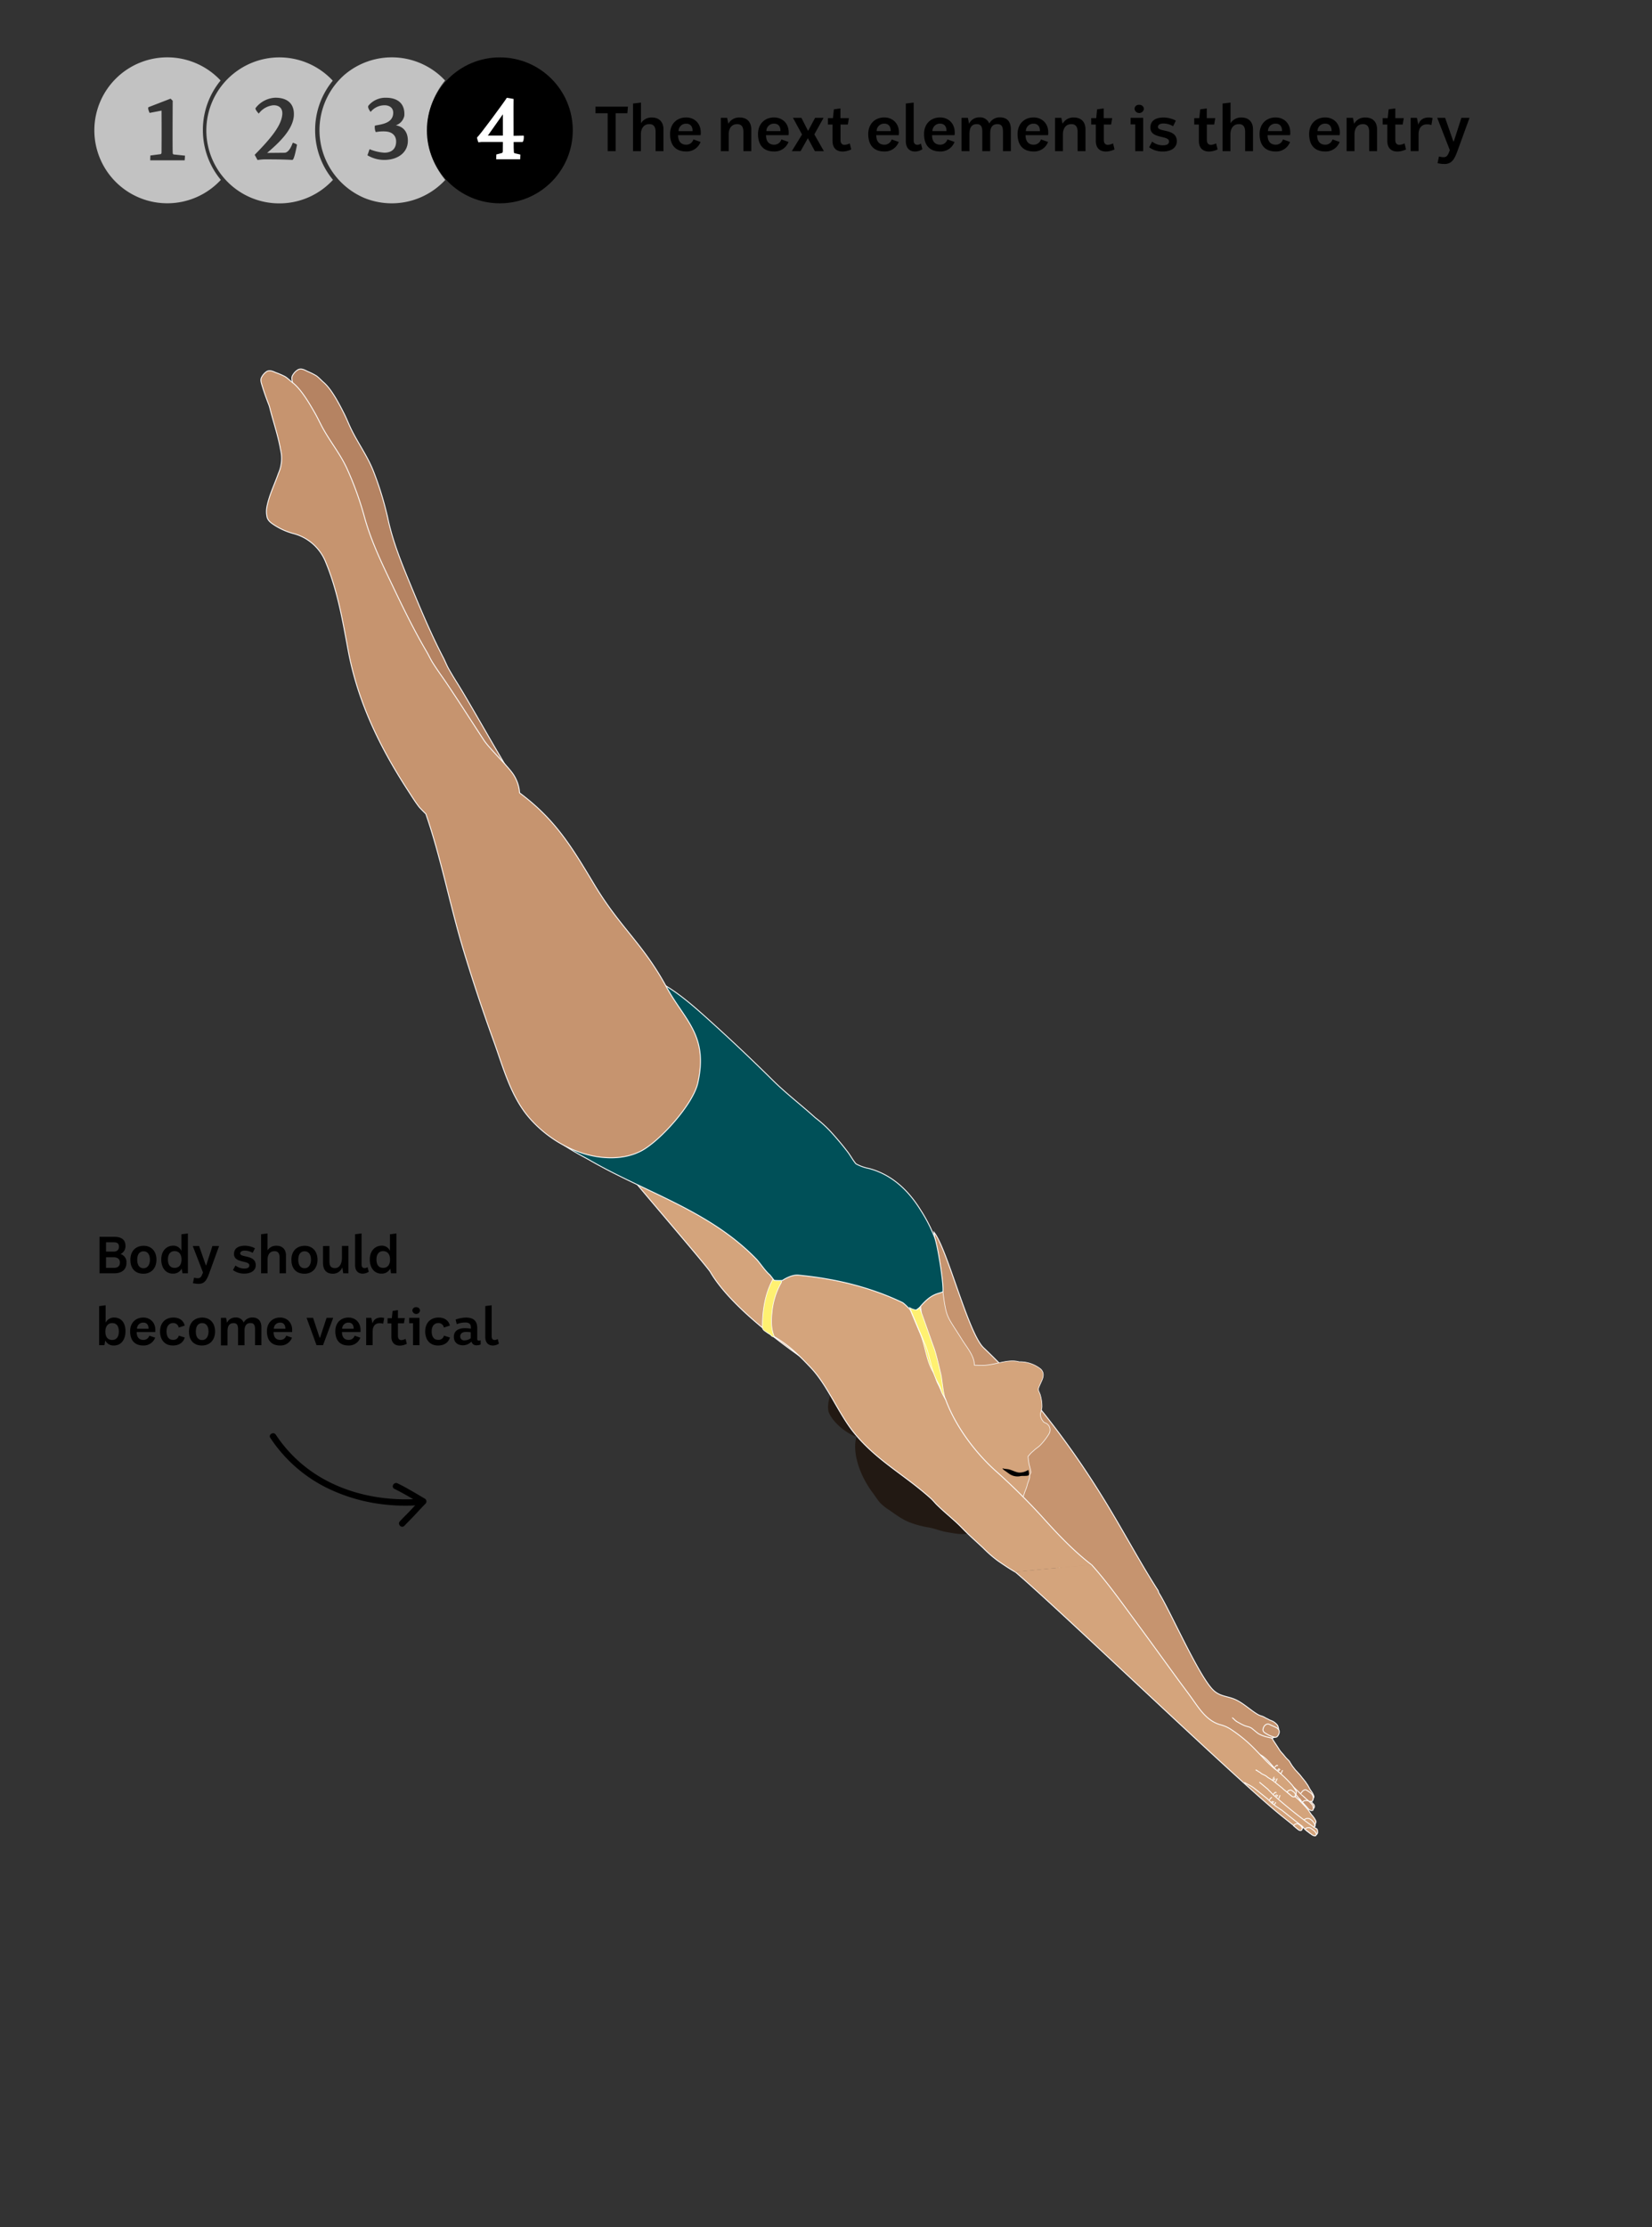 <svg id="Layer_1" data-name="Layer 1" xmlns="http://www.w3.org/2000/svg" viewBox="0 0 780 1051.14"><rect x="0" y="0" width="780" height="1051.14" fill="#333333" stroke="none"/><defs><style>.cls-1{fill:#c6946f;}.cls-1,.cls-2,.cls-4,.cls-5,.cls-6,.cls-7{stroke:#fff;stroke-miterlimit:10;}.cls-1,.cls-2,.cls-4,.cls-7{stroke-width:0.42px;}.cls-2{fill:#b58362;}.cls-3{fill:#221913;}.cls-4,.cls-5{fill:#d4a47c;}.cls-5{stroke-width:0.28px;}.cls-6{fill:#fff171;stroke-width:0.3px;}.cls-7{fill:#005058;}.cls-8,.cls-9{fill:#fff;}.cls-8{opacity:0.7;}</style></defs><path class="cls-1" d="M478.92,650.9q-7-7.65-14.51-14.77c-7.31-6.89-17.12-46.72-23.39-54.48l3.7,33.12c-.36,1.16.13,2.62.06,3.83a17.57,17.57,0,0,1-.5,3.89,15.81,15.81,0,0,0-.81,3.79c0,1.44.31,2.87.41,4.31.38,5.77,2.41,11.39,4.54,16.78a71.65,71.65,0,0,0,3,7.57c1.69,3.17,3.82,6,5.78,9,1.74,2.66,3.8,5.13,5.75,7.64a39.21,39.21,0,0,0,9.1,8l.49.36c-1.78-.75-4.1-1.89-7.37-3.67a12.23,12.23,0,0,1-5.85-6.39,15,15,0,0,0,0,2.22c.1,1.92,1.09,3.55,1.83,5.49.58,1.5.32,3.22,1.67,4.38,21.89,18.77,21.07,43.84,46.64,68.25l13.42,11.34c9,8.56,24.32,25.85,31.72,32.71,4.6,4.91,8.24,12.68,14.85,18.6,6.28,5.61,15.6,9.46,16.83,10.76,6.39,6.77,12.49,14.08,19.19,20.52l1.78,1.73,2.22,2.15c.36.36.72.72,1.09,1.07a2.17,2.17,0,0,1,.38.48,4.2,4.2,0,0,0,.77.75l.54.41a1.32,1.32,0,0,0,.45.21c.14,0,.39.1.52.11s.45-.23.62-.42c.43-.47.25-.84,0-1.28a7.12,7.12,0,0,1,.79,1,12.6,12.6,0,0,0,2.08,2.18,5.38,5.38,0,0,0,2.19,1.4,1.32,1.32,0,0,0,1.25-.3,1.25,1.25,0,0,0,.45-1.06,1.4,1.4,0,0,0-.55-1.13c-.37-.34-.62-.78-1-1.13l0,0c-1.44-.16.35,0,.5-.12s.31-.68.38-1a1.24,1.24,0,0,1,.26-.57,1.1,1.1,0,0,0,.14-.92,10,10,0,0,0-1.52-2.73c-.59-.89-1-1.92-1.62-2.79-.23-.31-.46-.63-.67-1s-.34-.4-.5-.62c-.42-.6-.9-1.12-1.35-1.69a19.79,19.79,0,0,0-1.42-1.73c-.49-.49-.9-1-1.4-1.5s-.79-1-1.2-1.48a13.55,13.55,0,0,1-1.14-1.66c-.21-.34-.42-.64-.6-1a4.7,4.7,0,0,0-.89-1,17.07,17.07,0,0,1-1.7-1.91c-.71-.93-1.57-1.67-2.2-2.67-.95-1.51-1.95-3-2.92-4.48-.1-.16-.2-.36-.3-.54a2.49,2.49,0,0,1-.3-.52c.11-.17.27-.1.44-.14s.3-.14.46-.18a2.63,2.63,0,0,0,.72-.28,3.86,3.86,0,0,0,1.21-1.07,3.53,3.53,0,0,0,.31-.78,1.34,1.34,0,0,0,.11-.62c0-.14-.1-.28-.11-.43a6.57,6.57,0,0,0-.49-2.45,6.35,6.35,0,0,0-1.27-1.32,5.09,5.09,0,0,0-1.49-.89c-.47-.23-1-.36-1.43-.63s-1.07-.51-1.58-.8a7.72,7.72,0,0,0-1.84-.86,7.83,7.83,0,0,1-1.84-.78c-3.12-1.82-6.27-4.83-9.69-6.59-4.16-2.15-7.69-1.57-11.07-4.68-6.9-6.34-20.85-38.28-25.88-46.07l-.36-1.09c-8.65-13.39-17.83-30.76-27-45.35a401.44,401.44,0,0,0-34.65-47.7Q482,654.31,478.92,650.9Z"/><path class="cls-1" d="M600.63,820.47a2.62,2.62,0,0,0-.88-.25c-.59-.12-1.16-.29-1.75-.42a11.34,11.34,0,0,1-1.29-.4,14.54,14.54,0,0,1-1.43-.55c-.34-.16-.68-.33-1-.51a6.36,6.36,0,0,1-.85-.62c-.61-.47-1.2-1-1.79-1.46a5,5,0,0,0-1.53-1c-.77-.27-1.56-.44-2.33-.72-.5-.19-1-.43-1.44-.65a10.62,10.62,0,0,1-.94-.51c-.37-.22-.76-.4-1.12-.63a5.39,5.39,0,0,1-.58-.32c-.11-.09-.2-.2-.32-.29a3,3,0,0,1-.38-.33,5.43,5.43,0,0,0-.75-.69c-.11-.06-.35-.39-.48-.28"/><path class="cls-1" d="M599.55,814l.37.17,2.16,1a3.33,3.33,0,0,1,1.86,1.6,2.69,2.69,0,0,1-.38,2.14,1.94,1.94,0,0,1-.93,1,2,2,0,0,1-1.25-.06,14.28,14.28,0,0,1-4.18-2,1.76,1.76,0,0,1-.84-1.06,1.55,1.55,0,0,1,0-.71,3.56,3.56,0,0,1,.8-1.64,2,2,0,0,1,1.64-.69A2.23,2.23,0,0,1,599.55,814Z"/><path class="cls-1" d="M601.89,834.11c.23-.23.45-.49.69-.71a.61.61,0,0,1,.36-.15,2,2,0,0,1,.46.14"/><path class="cls-1" d="M604,834.68l-.44.45c-.11.12-.25.18-.37.3"/><path class="cls-1" d="M604.45,835l-.43.45c-.07.07-.14.15-.22.22a2.56,2.56,0,0,1-.26.2"/><path class="cls-1" d="M605.65,835.58a1.44,1.44,0,0,0-.27.33,4.15,4.15,0,0,0-.2.53c-.07.15-.17.23-.25.37a2.43,2.43,0,0,1-.3.34"/><path class="cls-1" d="M603.49,837.87c-.15.15-.21.36-.35.51l-.18.18c-.07.08-.22.13-.27.21"/><path class="cls-1" d="M601.87,838.11c.13-.13.28-.21.4-.34l.37-.37"/><path class="cls-1" d="M601.6,837.71l.48-.49"/><path class="cls-1" d="M600.74,836.57l.6-.62a2,2,0,0,1,.64-.43"/><path class="cls-1" d="M618.06,850.24c-3.57-3-11.91-11.2-15.19-14.52-3.06-3.09-5.1-6.64-9.25-8.14"/><path class="cls-1" d="M611.4,846.74c-5.22-4.9-10.4-9.75-15.54-14.74"/><path class="cls-1" d="M619.74,849.81c1.32-2.38-1.35-3.88-2.13-4.42-1.33-.92-1.38-.83-2.6,0-.2.15-.71,1.09-.89,1.27"/><path class="cls-1" d="M614.92,850.63c.18-.14.73-.67.93-.69s.47-.08.7-.1a2.37,2.37,0,0,1,1,.13c.69.21,1.22,1,1.73,1.51a2.88,2.88,0,0,1,.73,2.72c-.1.31-.7.74-2-.17Z"/><path class="cls-1" d="M608.72,847.42a6.13,6.13,0,0,1,.56-.36,4.15,4.15,0,0,1,1.27-.31,1.57,1.57,0,0,1,1.07.1,2.38,2.38,0,0,1,.65.69c.73,1,1.82,1.91,1.68,3.23a1.07,1.07,0,0,1-.17.52c-.45.63-1.49,0-1.93-.29Z"/><path class="cls-2" d="M149.15,251.41a22.48,22.48,0,0,1,14.66,14.21c5,14,6.54,27.94,8.48,42.41l1.35,10.1c.33,2.4,0,5.53,1,7.81,2.7,6.23,5.47,15.54,8.12,21.8,2.49,5.9,11.34,22.57,14.56,28.13,1.46,2.51,2.9,5.12,4.54,7.51.46.66,2.92,3.39,6,6.75,7.92,8.66,20.82,8.93,27.94.57l4.25-5c4.54-5.32,5.1-13.33,1.33-19.82-2.39-4.12-4.83-8.21-7.24-12.32-3.9-6.64-13.91-24.24-18-30.75-1.47-2.33-2.92-4.69-4.27-7.09-1-1.74-1.67-3.6-2.59-5.36-5.6-10.76-10.31-21.93-14.94-33.12-4.41-10.67-8.7-20.95-11.14-32.22a153,153,0,0,0-6.78-22.35c-2.7-7-6.95-12.82-10.31-19.52-1.31-2.6-2.34-5.34-3.65-7.94-2.25-4.45-5.88-11.52-9.68-14.76-1.17-1-2.23-2.26-3.48-3.12a32.75,32.75,0,0,0-4.24-2.1c-1.33-.68-2.79-1.47-4.24-.8a6.84,6.84,0,0,0-2.45,2.39c-.93,1.31-.55,2.51-.13,4.19.77,3.1,1.7,6.17,2.7,9.22a20.68,20.68,0,0,1,.53,2.27c1.29,6.4,3.1,12.61,3.89,19.15a17.31,17.31,0,0,1-1.62,11.14c-2,4.81-4.66,9.6-6,14.67a12.21,12.21,0,0,0-.42,5.42c.3,1.93,1.85,3.12,3.34,4.16A31.74,31.74,0,0,0,149.15,251.41Z"/><path class="cls-3" d="M472,712.23c-8.45-1.48-11.75-6.65-18.59-11.83C442.33,692,431,685.1,422.52,674.47a15.73,15.73,0,0,0-3-3.11c-3.31-2.35-8.29-1.72-11.34.8s-4.38,6.52-4.42,10.39c-.07,7.4,3.67,15.88,8.23,21.94,1.15,1.52,2.17,3.19,3.39,4.65a23.4,23.4,0,0,0,4.66,3.71c3,2.11,5.9,4.3,9.38,5.66a44,44,0,0,0,9,2.42c2.95.51,5.58,1.7,8.51,2.19s5.9,1.17,9,.88c2.35-.22,4.63-.27,7-.65a21.76,21.76,0,0,0,4.49-1.66c2-.74,2.81-1.73,4.09-3.33,1.54-1.91,5.47-6,.51-6.13"/><path class="cls-3" d="M411.07,645.77c-2.28-.39-5.32-1.64-7.59-1.33-2.49.34-5.37,4.07-7.18,6-2.94,3.2-6.78,12.4-4.77,16.69,2.18,4.64,8.33,9.62,13,11.05,2.64.81,11.59,2.5,11.56-2.72-2.37-2.8-6.94,1.07-8.93,3.1s-2.76,7.45-1.76,9.93c1.38,3.47,4.47,3.8,7.45,4.31,2.69.46,5.64,1.53,8.35.88,2.45-.59,6.38-2.21,8.12-4.27,1.13-1.33,3.52-8.27,3-10.32-.45-1.76-1.24-1.34-2.64-1.66a5.84,5.84,0,0,1-3.37-1.57c-.82-.67-2.11-1.28-2.32-2.33a6.48,6.48,0,0,0,1.47-2.92,3.75,3.75,0,0,0-.5-3.13"/><path class="cls-4" d="M295,540.11c4.88.92,24.53,24.69,29,26.57.65.28,1.44.21,2.13.49,1.52.62,3.22,1.59,4.7,2.32a26,26,0,0,1,6.09,4.64c3.52,3.47,7.88,6,11.27,9.47,3.67,3.77,8.58,6,11.93,9.91,7.54,8.82,13.61,18.91,20.05,28.62,3.16,4.78,5.25,10.33,8.59,15,2,2.83,3.48,5.7,5.24,8.66,1.12,1.87,4.78,4.72,4.41,7-1.89,1.19-4.31.3-6.32,0-3.23-.55-2.74-5.55-5.47-7.46-2.45-1.72-5-2.2-7.39-4-6.18-4.59-33.52-23.27-43.87-41-1.62-2.77-37.07-43.88-38.81-46.56C293.05,548.35,301.09,541.26,295,540.11Z"/><path class="cls-4" d="M479.25,741.86c20.31,17.17,105.25,98.8,126,115.34l4.63,3.7,1.26,1a2.27,2.27,0,0,1,.46.47,4.76,4.76,0,0,0,.89.72l.61.37a1.35,1.35,0,0,0,.5.17,3.89,3.89,0,0,0,.56.07c.29,0,.45-.29.61-.51.41-.54.1-1-.18-1.42a4.88,4.88,0,0,1,1,1.07,13.49,13.49,0,0,0,2.43,2.08,5.7,5.7,0,0,0,2.47,1.26,1.46,1.46,0,0,0,1.29-.45,1.34,1.34,0,0,0,.35-1.17c-.05-.55-.05-1.06-.47-1.38s-.78-.35-1.4-.85a.91.91,0,0,0,.47-.2c.29-.25.25-.76.3-1.11a1.16,1.16,0,0,1,.21-.63,1.18,1.18,0,0,0,0-1,10.67,10.67,0,0,0-1.89-2.73c-.72-.88-1.26-1.92-2-2.78-.28-.31-.55-.62-.81-.94s-.41-.4-.59-.61c-.5-.59-1.07-1.09-1.6-1.65a19.13,19.13,0,0,0-1.69-1.68c-.36-.3-.68-.61-1-.92,0-1.32.6-1.49.28-2.74a24.83,24.83,0,0,0-1.37-2.08,4.72,4.72,0,0,0-.48-.69,58.21,58.21,0,0,0-8.39-7.84c-3.62-3-6.51-6.45-9.79-9.74a67.24,67.24,0,0,0-10.9-8.86,16.46,16.46,0,0,0-5-2.13c-6.18-1.8-9.7-7.38-13.2-12.31-2.42-3.4-5-6.72-7.43-10.1-6.57-9-13.11-18.08-19.75-27.06-6.51-8.8-12.91-17.86-20.25-26"/><path class="cls-4" d="M601.51,840.31c.18-.29.36-.58.51-.88"/><path class="cls-4" d="M616.17,863.43c.13-.13.5-.63.67-.65s.4-.11.6-.14a2.12,2.12,0,0,1,1.18.12,11.59,11.59,0,0,1,1.44,1,3.39,3.39,0,0,1,.39.27,1.18,1.18,0,0,1,.18.21,6.1,6.1,0,0,1,.87,1.13c.14.31,0,.41-.09.76s-.47.67-1.8,0Z"/><path class="cls-4" d="M610.77,861.75c.13-.13.49-.63.64-.68s.33-.14.5-.2a1.55,1.55,0,0,1,1,0,5.61,5.61,0,0,1,1,.72.87.87,0,0,1,.28.19.67.67,0,0,1,.12.16,4.05,4.05,0,0,1,.56.91c.07.26-.1.38-.18.7s-.47.67-1.46.23Z"/><path class="cls-5" d="M429.48,609.67c1,5,7.24,24.66,8.64,29.47-2.6-.77-4.47-1.21-4.62-.92-4.9,8.85-2.29,13.54-5.67,23.16-.69,2-4.47,4.23-4.7,6.32s2.94,13.43,2.67,15.4,13.08,6.6,13.61,8.61a51.7,51.7,0,0,0,1.85,5.73c1.91,4.92,6,8.73,9.83,12.11s7.82,7.37,13,8.25c2.61.44,4.36-.8,6.51-2.21.22.53.42,1,.65,1.57l.22.41a7.51,7.51,0,0,1,1.2-.48,30.35,30.35,0,0,0,4.65-1.59l.47-.27c.75-1.22,1.56-2.4,2.41-3.53.59-.77,1.14-1.55,1.68-2.35l.94-1.64a34.6,34.6,0,0,1,1.37-4.34,14.52,14.52,0,0,0,.89-2.73c.26-1,.78-1.92,1-3,.13-.5,0-1,.13-1.5s.51-.77.52-1.33a21.38,21.38,0,0,0-.73-3.23,27.73,27.73,0,0,1-.57-3.82,3.05,3.05,0,0,0,0-.42c.07,0,.19-.1.4-.4a12.79,12.79,0,0,1,2.07-2.09c1.84-1.74,2.3-1.56,4.2-3.74a29.09,29.09,0,0,0,3.2-4.37,3.57,3.57,0,0,0-1.88-5.21,1.94,1.94,0,0,1-1-.82,5,5,0,0,1-1.17-3.45,20.05,20.05,0,0,0,.72-3.08,19.28,19.28,0,0,0-.78-5.77c-.46-1.53-1.26-2.15-.67-3.62.43-1.06.92-2.11,1.39-3.15.88-1.95,1.13-4-.63-5.56a15.74,15.74,0,0,0-10.06-3.32c-5.66-1.62-11.66,1.94-18.51,1.69l-2.67-.11c.08-4.32-3.54-8.36-5.91-12.19-7-11.3-7.23-9.45-8.93-22.51"/><path d="M474.88,694.45a9.58,9.58,0,0,1-.92-.65c-.18-.13-.53-.41-.54-.66s0-.1.09-.11.22.09.3.12a2,2,0,0,0,.33.08c.45.08.91.1,1.37.17a7.18,7.18,0,0,1,.79.12c1.6.38,3.14,1.31,4.77,1.51a7.45,7.45,0,0,0,4.44-1.26c.14.52.63,2.2.15,2.55-.69.5-2.91.19-3.77.39a6.8,6.8,0,0,1-4.68-.65C476.38,695.6,475.68,695,474.88,694.45Z"/><path class="cls-4" d="M515.36,738.55c-8.93-6.92-16.48-15-24-23.38a301.75,301.75,0,0,0-21.73-21.34c-9.61-8.76-18.7-21.07-23.15-33.3-6.74-11.93-11.76-34.83-12-48,0-.34,0-.68,0-1a5.61,5.61,0,0,0-.31-1.58l-32.44-11.65c-6.35-1.23-27.84-.65-32.95,4.72-3.71,3.9-10.68,23.72-6,26.28,8.67,4.75,13.08,8.88,20.16,16.36,7.68,8.13,13,21.42,19.94,30.15,10.76,13.48,24,20.07,36.72,31.53,1.09,1,2,2.22,3.09,3.23,3.77,3.69,8,6.93,11.65,10.72,3.18,3.32,6.68,6.34,10,9.48a58.3,58.3,0,0,0,6.91,6c2.57,1.76,5.24,3.58,8,5.17"/><path class="cls-4" d="M601.19,847c.21-.27.42-.57.66-.83a.78.78,0,0,1,.36-.19,2.84,2.84,0,0,1,.49.1"/><path class="cls-4" d="M602.77,847l-.42.52c-.11.14-.24.22-.35.36"/><path class="cls-4" d="M603.36,847.24l-.41.51-.21.27a2.85,2.85,0,0,1-.26.23"/><path class="cls-4" d="M604.46,847.36a1.51,1.51,0,0,0-.25.37c-.07.19-.1.4-.16.59a2.38,2.38,0,0,1-.23.41,2.16,2.16,0,0,1-.27.4"/><path class="cls-4" d="M602.39,850.63c-.14.19-.18.41-.32.59l-.16.2c-.07.09-.23.16-.27.25"/><path class="cls-4" d="M600.7,851.06c.12-.16.27-.25.39-.4l.35-.43"/><path class="cls-4" d="M600.38,850.66l.45-.56"/><path class="cls-4" d="M599.34,849.55l.58-.72a1.87,1.87,0,0,1,.63-.52"/><path class="cls-4" d="M614.62,861.84c-1.1-.87-5.72-4.49-6.81-5.37l-1.65-1.32-.83-.66c-.31-.25-.65-.41-1-.64-.82-.61-1.7-1.13-2.5-1.76-.32-.26-.65-.53-1-.78-.58-.47-1.08-1-1.62-1.53s-.79-.76-1.22-1.1l-1.17-.94L592.13,844a16.84,16.84,0,0,0-2.28-1.44,17.71,17.71,0,0,1-2.3-1.27"/><path class="cls-4" d="M615.63,859.1a2.45,2.45,0,0,1,1.42-.79,2.36,2.36,0,0,1,1.66.35,5.47,5.47,0,0,1,2,2.3,2.13,2.13,0,0,1,0,1.27.32.32,0,0,1-.49.1,224.16,224.16,0,0,1-18.36-14.59c-1-.79-1.78-1.83-2.73-2.67a1.59,1.59,0,0,1-.36-.45c-.2-.16-3.94-3.27-4.14-3.45"/><path class="cls-4" d="M611.57,847.74a.75.75,0,0,1-.39.21.86.86,0,0,1-.55,0,4,4,0,0,1-1.62-1c-1-.77-1.92-1.55-2.89-2.31-.27-.21-.48-.48-.74-.7l-.59-.47-1-.81c-.9-.72-1.79-1.46-2.7-2.16-.74-.57-1.61-1-2.38-1.5-.3-.2-.56-.47-.85-.68a7.11,7.11,0,0,0-1.12-.6c-.36-.18-.74-.35-1.09-.56s-.54-.5-.86-.68-.4-.16-.58-.28-.2-.17-.3-.25-.37-.2-.55-.33-.16-.19-.29-.16a.65.65,0,0,0,.25.21.08.08,0,0,0,0,.09"/><path class="cls-4" d="M600.92,840.43c0-.2.55-1.83.75-1.68"/><path class="cls-4" d="M602.2,841.05c.22,0,.38-.58.45-.74s.15-.36.23-.53a.79.79,0,0,0,.13-.35"/><path class="cls-4" d="M607.67,845.88c.12-.13.49-.63.63-.68s.34-.14.51-.2a1.52,1.52,0,0,1,.94,0,6,6,0,0,1,1,.72,1.31,1.31,0,0,1,.27.19,1,1,0,0,1,.13.16,3.68,3.68,0,0,1,.55.91c.07.26-.1.38-.18.7s-.46.67-1.45.23Z"/><path class="cls-6" d="M431.79,612.14a7.24,7.24,0,0,1-.85.9c-.45.35-.36.29-1.58.05a6.84,6.84,0,0,1-2.19-.92c2.44,5.72,4.81,11.46,7.25,17.18s2.9,12.67,6,18c1.94,3.35,1,3.58,3,6.86,0-.06.75,1.42.73,1.35-1.1-2.32-1.64-9.51-2.23-12s-2.3-9.92-3.22-12.31S432,612.07,431.79,612.14Z"/><path class="cls-6" d="M368.31,604.42h-.15a19.88,19.88,0,0,1-3.19-.67c-3.72,6.69-4.94,14.52-5,22.17a2.93,2.93,0,0,0,.21,1.38,3,3,0,0,0,.85.89,14.43,14.43,0,0,0,1.7,1.09,6.39,6.39,0,0,1,1.56,1.27c.4.44.95.33,1.43.59-1.66-3.55-1.65-7.65-1.22-11.54a35.11,35.11,0,0,1,3.92-13.36C368.9,605.38,369.5,604.54,368.31,604.42Z"/><path class="cls-7" d="M441.25,583.92a72,72,0,0,0-6.61-12.83c-5.63-9.12-13.46-16.66-24.27-19.56a21.06,21.06,0,0,1-6-2.09l-.36-.27c-1.44-1.78-2.62-4-3.91-5.65-2.52-3.29-5.2-6.46-8-9.51a56.06,56.06,0,0,0-7.15-6.44c-6.59-6-13.74-11.41-20.11-17.72q-15.42-15.27-31.58-29.77c-10.27-9.21-21.92-19.07-35.9-21.52l-2.44,1c.78,1.09,2,1.88,2.86,2.92,1,1.23,2.43,1.93,3.47,3.14a140.36,140.36,0,0,1,13.94,19.17c4,6.79,8.5,14.42,8.55,22.47a17.27,17.27,0,0,1-.44,3.17c-.71,3.86-.37,7.37-1.88,11.18-4.3,10.79-15.17,17.46-26.44,18.54a65.2,65.2,0,0,1-14.77-.54c-2.95-.39-22.88-15.25-26-15.86,1.19,1.08,1.58,6.79,2.8,7.85,2.45,6.39,18.13,14.11,21.24,15.9,26.72,15.45,56.64,23.84,78.83,46.74,1.71,1.76,4.05,5.52,6.48,7.57,1,1.26,1.76,2.25,1.91,2.49a23.43,23.43,0,0,0,3.93.07s4.08-2.86,7.58-2.52c4.49.44,9,1,13.41,1.8a142.35,142.35,0,0,1,26.05,7q4.86,1.85,9.56,4.08c1.19.57,4.81,4.59,4.81,4.59a16.72,16.72,0,0,0,3.32-2.14c5.64-6.81,8.56-6.34,11.08-7.47C445.62,605.68,442.69,587.51,441.25,583.92Z"/><path class="cls-6" d="M434.11,617.14a8.07,8.07,0,0,1-.85.9c-.46.35-.37.29-1.59.06a7.2,7.2,0,0,1-2.19-.93c2.44,5.72,4.81,11.47,7.25,17.18s2.9,12.67,6,18c1.94,3.36,1,3.58,3,6.87,0-.07.75,1.41.73,1.34-1.1-2.31-1.64-9.51-2.23-12s-2.3-9.92-3.22-12.3S434.27,617.07,434.11,617.14Z"/><path class="cls-1" d="M314.7,465.9c-11.17-20.61-21.78-27.91-34.1-48.4-10.77-17.94-18.37-30.67-35.26-43.26a18.24,18.24,0,0,0-2.93-8.68c-2.61-4-11.28-12.18-13.91-16.16-4.23-6.42-15.14-23.48-19.58-29.77-1.59-2.25-3.16-4.53-4.63-6.86-1.07-1.69-1.86-3.51-2.87-5.22-6.15-10.45-11.43-21.36-16.63-32.29-5-10.43-9.78-20.47-12.81-31.6a152,152,0,0,0-7.93-22c-3.06-6.89-7.61-12.44-11.31-19-1.44-2.53-2.61-5.2-4.06-7.73-2.48-4.33-6.47-11.21-10.43-14.24-1.22-.93-2.35-2.15-3.64-2.94a33.26,33.26,0,0,0-4.34-1.88c-1.37-.6-2.87-1.31-4.28-.57a6.94,6.94,0,0,0-2.33,2.51c-.86,1.35-.41,2.54.09,4.19.93,3.06,2,6.07,3.18,9.06a20.5,20.5,0,0,1,.65,2.25c1.62,6.33,3.75,12.43,4.88,18.92a17.38,17.38,0,0,1-1,11.21c-1.72,4.91-4.16,9.83-5.28,15a12.17,12.17,0,0,0-.13,5.44c.39,1.92,2,3,3.54,4a31.94,31.94,0,0,0,8.77,3.92,22.5,22.5,0,0,1,15.38,13.43c5.7,13.73,8,27.56,10.67,41.91,4.55,24.29,15,45.72,28.53,66.45,1.58,2.43,3.16,5,4.93,7.26.31.42,1.53,1.66,3.23,3.36l.07.25c7.18,20.88,11.24,42.76,17.63,63.9q6.59,21.76,14.35,43.17c4.44,12.25,8,26,16.8,36.13,8.42,9.67,20,16.31,31.71,18.25,7.42,1.22,15,.57,21.29-2.78,8.65-4.63,24.22-21.79,26.52-31.93C334.56,488.53,323.21,481.59,314.7,465.9Z"/><path d="M127.67,678.73a68.37,68.37,0,0,0,25.22,22.81,81.79,81.79,0,0,0,30,8.72,88.41,88.41,0,0,0,16.43.06c1.91-.17,1.93-3.17,0-3-19.82,1.76-40.89-3.08-56.41-16a65,65,0,0,1-12.69-14.16c-1.06-1.6-3.66-.1-2.59,1.52Z"/><path d="M186.2,702.73c4.44,2.16,8.64,4.75,12.89,7.23l-.3-2.35c-1.75,1.78-3.41,3.63-5.13,5.43s-3.26,3.28-4.85,5c-1.33,1.41.79,3.53,2.12,2.12,1.59-1.68,3.25-3.28,4.85-5s3.38-3.66,5.13-5.44a1.52,1.52,0,0,0-.3-2.36c-4.26-2.48-8.46-5.07-12.89-7.23-1.73-.85-3.25,1.74-1.52,2.59Z"/><path d="M53.77,583.75c3.47,0,5.47,1.31,5.47,4.26a4,4,0,0,1-2.34,3.88A4,4,0,0,1,59.71,596c0,3-1.9,5-5.87,5H47V583.75Zm-3.7,7h3.52c1.58,0,2.57-.76,2.57-2.32s-.87-2.07-2.44-2.07H50.07Zm0,7.67h3.79c1.68,0,2.72-.79,2.76-2.47s-1.18-2.53-3-2.53H50.07Z"/><path d="M67.87,588c3.23,0,6,2.19,6,6.6,0,3.63-2.14,6.59-6.16,6.59-4.36,0-6.16-3-6.16-6.59C61.59,590.16,64.37,588,67.87,588Zm-3.08,6.6c0,2,.69,4,3,4,2.1,0,3-2,3-4,0-2.86-1.4-4-3-4S64.79,591.66,64.79,594.57Z"/><path d="M88.71,582.17V601H86.15l-.35-2.22a4.51,4.51,0,0,1-4.11,2.37c-3.48.05-5.55-2.84-5.55-6.64,0-4.63,3-6.55,5.52-6.55a4.09,4.09,0,0,1,4,2.44v-7.84ZM79.29,594.5c0,2.19.87,3.92,3.16,3.92s3.25-1.73,3.25-3.9c0-2.93-1.57-4-3.28-4S79.29,591.66,79.29,594.5Z"/><path d="M94,588.09l3.18,9.12h.2l2.91-9.12h3.16L98.7,601.21c-1.58,4.31-3,5.4-7.62,4.44l.55-2.59c2.91.71,3.3.05,4.21-2.49L91,588.09Z"/><path d="M111.18,597.31a6.73,6.73,0,0,0,4.2,1.43c1.48,0,2.34-.44,2.34-1.5,0-2.52-7.47-.84-7.23-5.58.1-2.31,1.8-3.69,5.23-3.69a10.55,10.55,0,0,1,4.66,1.2l-1.08,2.17a7.41,7.41,0,0,0-3.7-1.06c-1.21,0-2.22.4-2.17,1.41.15,2,7.32.47,7.32,5.45,0,2.66-2.39,4-5.45,4a8.86,8.86,0,0,1-5.3-1.68Z"/><path d="M126.3,582.17v8a4.82,4.82,0,0,1,4.24-2.19c3,0,4.49,1.94,4.49,4.61V601H132v-7.45c0-2-.74-3-2.41-3-2.35,0-3.26,1.9-3.26,4V601h-3.06V582.54Z"/><path d="M143.91,588c3.23,0,6,2.19,6,6.6,0,3.63-2.14,6.59-6.16,6.59-4.37,0-6.17-3-6.17-6.59C137.62,590.16,140.41,588,143.91,588Zm-3.08,6.6c0,2,.69,4,3,4,2.09,0,3-2,3-4,0-2.86-1.4-4-3-4S140.83,591.66,140.83,594.57Z"/><path d="M155.55,588.09v7.45c0,2,.79,3,2.59,3,2.35,0,3.31-2.42,3.31-4.86v-5.62h3.06V601h-2.45l-.44-2.81a4.71,4.71,0,0,1-4.46,3c-3.16,0-4.66-1.95-4.66-5.21v-7.86Z"/><path d="M170.72,582.17v14.62c0,1.38.62,1.75,1.53,1.75a2.33,2.33,0,0,0,1.28-.47l.57,2.2a5.31,5.31,0,0,1-2.79.89c-2.56,0-3.65-1.73-3.65-4.07V582.54Z"/><path d="M187.17,582.17V601h-2.56l-.35-2.22a4.52,4.52,0,0,1-4.12,2.37c-3.47.05-5.54-2.84-5.54-6.64,0-4.63,3-6.55,5.52-6.55a4.1,4.1,0,0,1,4,2.44v-7.84Zm-9.42,12.33c0,2.19.86,3.92,3.16,3.92s3.25-1.73,3.25-3.9c0-2.93-1.58-4-3.28-4S177.75,591.66,177.75,594.5Z"/><path d="M49.87,616.08v8.22a4.4,4.4,0,0,1,4.31-2.42c2.44.07,5.06,1.73,5.06,6.48,0,3.9-2,6.71-5.45,6.71a4.28,4.28,0,0,1-4.07-2.37l-.42,2.22H46.81V616.48Zm-.12,12.36c0,2.22.81,4,3.25,4,2,0,3.11-1.5,3.11-4,0-3-1.51-3.95-3.13-3.95C51.2,624.44,49.75,625.85,49.75,628.44Z"/><path d="M73.27,631.37a5.76,5.76,0,0,1-5.57,3.7c-4.34,0-6.26-2.71-6.26-6.75s2.71-6.54,6.43-6.44c3,.07,5.75,2.34,5.45,6.46l0,.39H64.54c0,2.2.94,3.7,3.19,3.7a2.87,2.87,0,0,0,2.78-2Zm-3.13-4.21c0-2-1-2.94-2.54-2.89a2.88,2.88,0,0,0-2.91,2.89Z"/><path d="M87.26,631.3c-.84,2.64-3,3.77-5.62,3.77-4.25,0-6.07-3.16-6.07-6.61,0-4.21,2.61-6.51,6.14-6.58,3.11-.07,5,1.53,5.5,3.8l-2.84.91a2.54,2.54,0,0,0-2.61-2.12c-1.78,0-3.13,1.31-3.13,3.94,0,2.1.79,4,3.08,4a2.6,2.6,0,0,0,2.71-2Z"/><path d="M95.55,621.88c3.23,0,6,2.19,6,6.61,0,3.62-2.15,6.58-6.17,6.58-4.36,0-6.16-3-6.16-6.58C89.26,624.07,92,621.88,95.55,621.88Zm-3.09,6.61c0,2,.69,4,3,4,2.1,0,3-2,3-4,0-2.86-1.41-4-3-4C93.85,624.47,92.46,625.58,92.46,628.49Z"/><path d="M106.74,622l.45,2.3a4.33,4.33,0,0,1,4-2.45,3.77,3.77,0,0,1,3.85,2.4,4.55,4.55,0,0,1,4.17-2.4c3,0,4.21,2,4.21,4.64v8.43h-3v-7.44c0-2-.47-3-2.15-3-2.22,0-2.81,1.68-2.81,3.58v6.9h-3.06v-7.44c0-2-.47-3-2.14-3-2.37,0-2.84,1.9-2.84,4v6.51H104.3V622Z"/><path d="M137.87,631.37a5.76,5.76,0,0,1-5.57,3.7c-4.34,0-6.27-2.71-6.27-6.75s2.71-6.54,6.44-6.44c3,.07,5.74,2.34,5.45,6.46l0,.39h-8.73c0,2.2.94,3.7,3.18,3.7a2.89,2.89,0,0,0,2.79-2Zm-3.13-4.21c0-2-1-2.94-2.54-2.89a2.88,2.88,0,0,0-2.91,2.89Z"/><path d="M147.81,622l3.11,9.37h.19L154.2,622h3.13l-4.81,12.92h-3.08L144.75,622Z"/><path d="M170.15,631.37a5.76,5.76,0,0,1-5.57,3.7c-4.34,0-6.26-2.71-6.26-6.75s2.71-6.54,6.43-6.44c3,.07,5.75,2.34,5.45,6.46l0,.39h-8.73c0,2.2.94,3.7,3.19,3.7a2.87,2.87,0,0,0,2.78-2ZM167,627.16c0-2-1-2.94-2.54-2.89a2.89,2.89,0,0,0-2.91,2.89Z"/><path d="M175.31,622l.57,2.66c.59-2,2.09-2.83,4.19-2.78a4.78,4.78,0,0,1,1.33.22l-.47,2.69a5.23,5.23,0,0,0-1.85-.25c-2.26.08-3.13,1.83-3.13,3.9v6.48h-3.06V622Z"/><path d="M187.89,618.35v3.78h3.25l-.42,2.46h-2.83v5.92c0,1.4.64,2,1.68,2a5.57,5.57,0,0,0,1.94-.57l.57,2.34a7.94,7.94,0,0,1-3.28.84c-3,0-4-2-4-4.14v-6.34H183v-2.46H185l.37-3.43Z"/><path d="M198.05,622v12.92H195V624.54h-1.8V622Zm-1.55-5a1.65,1.65,0,0,1,1.82,1.56,1.82,1.82,0,0,1-3.62,0A1.59,1.59,0,0,1,196.5,617Z"/><path d="M212.45,631.3c-.84,2.64-3,3.77-5.62,3.77-4.24,0-6.07-3.16-6.07-6.61,0-4.21,2.62-6.51,6.14-6.58,3.11-.07,5,1.53,5.5,3.8l-2.83.91a2.55,2.55,0,0,0-2.62-2.12c-1.77,0-3.13,1.31-3.13,3.94,0,2.1.79,4,3.08,4a2.61,2.61,0,0,0,2.72-2Z"/><path d="M215.12,622.82a15.36,15.36,0,0,1,4.88-.94c3.9,0,5.33,1.92,5.33,4.93V632a.65.65,0,0,0,.61.74,2.41,2.41,0,0,0,1-.15v2a5,5,0,0,1-2,.39,2.33,2.33,0,0,1-2.34-1.75,5.67,5.67,0,0,1-3.9,1.75c-2.52,0-4.39-1.28-4.41-4s2-4.09,5.25-4.09a21.68,21.68,0,0,1,2.78.24v-.76c0-1.41-.88-2.17-2.66-2.15a10.39,10.39,0,0,0-4,.79Zm7.15,6a13.07,13.07,0,0,0-2.52-.15c-1.47.07-2.41.76-2.44,2.07a1.82,1.82,0,0,0,2.1,1.9,5.06,5.06,0,0,0,2.86-1Z"/><path d="M232.14,616.08v14.63c0,1.38.61,1.75,1.52,1.75A2.46,2.46,0,0,0,235,632l.56,2.19a5.31,5.31,0,0,1-2.78.89c-2.57,0-3.65-1.73-3.65-4.07V616.45Z"/><path class="cls-8" d="M148.79,61.4a36.73,36.73,0,0,1,8.33-23.32,34.4,34.4,0,0,0-45.48-4.38A34.43,34.43,0,0,0,131.9,96a34.33,34.33,0,0,0,25.32-11.11A36.76,36.76,0,0,1,148.79,61.4ZM138,75.49s-3.7-.27-11.47-.27a25.63,25.63,0,0,0-4.93.31l-1.35-2.46c7.78-7.9,12.4-13.63,13-18.71.47-3.66-2-4.82-4.35-4.66a9.73,9.73,0,0,0-6.73,3.92c-.2-.23-1.93-2.07-1.47-2.65A12.43,12.43,0,0,1,130,46.12c5.89,0,9.09,3,8.74,8.51-.46,7-8,13.59-12.63,17.55l8.32-.08c1.77-.15,3-2.54,3.81-4.73,0,0,1.73.5,2,1C139.58,71.53,138.81,75.49,138,75.49Z"/><path class="cls-8" d="M95.79,61.4A36.74,36.74,0,0,1,104.16,38a34.44,34.44,0,1,0,.11,46.9A36.78,36.78,0,0,1,95.79,61.4ZM87.2,75.66H70.92L71,73.39l4.46-.58c.58,0,.81-.23.81-1,.08-10.05,0-19.6,0-19.6l-5.62,1.08c-.19-.31-1.12-2.46-.46-2.73l10.35-4,1,1s-.12,20.87,0,24.37c0,.77.19,1,.73,1l5.08.54Z"/><path class="cls-8" d="M201.79,61.4A36.74,36.74,0,0,1,210.16,38a34.43,34.43,0,0,0-47.76-2.48A34.8,34.8,0,0,0,172,93.43a34.41,34.41,0,0,0,38.24-8.51A36.78,36.78,0,0,1,201.79,61.4ZM181.35,75.49a15.64,15.64,0,0,1-7.86-2.19l1-2.89a21.48,21.48,0,0,0,7,1.66c3.35,0,5.51-1.74,5.55-5.24,0-2.46-1.43-4.35-4.47-4.74a17.82,17.82,0,0,0-5,.24c-.5.11-.89-3-.42-3.08,3-.54,7.62-1.08,8.39-4.89.73-3.62-2-4.82-4.35-4.66A8.43,8.43,0,0,0,175,52.82c-.2-.23-1.7-2.12-1-3a10.43,10.43,0,0,1,8.16-3.69c5.89,0,9.12,3,8.74,8.51a6,6,0,0,1-4,4.5c3.47.62,5.47,2.93,5.66,6.7C192.9,71.83,188,75.49,181.35,75.49Z"/><circle cx="236" cy="61.53" r="34.44"/><path class="cls-9" d="M237.43,67,227.3,67c-.11,0-1.42.19-1.42.19S225,65,225.3,64.79c.88-.46,12.93-16.86,14-18.63l3.2.54c-.08,3.92,0,11.35,0,17.4l4.69-.08c.35,0,.08,3-.54,3h-4.12c0,2.27,0,3.47.08,4.39,0,.77.19,1,.73,1l2.35.54-.08,2.23H234.27l.08-2.27,2.23-.58c.58-.15.81-.23.81-1C237.39,69.72,237.39,68.68,237.43,67Zm-7.13-3h7.13c0-7,0-10.05,0-10.05S230.3,64.06,230.3,64.06Z"/><path d="M296.49,50.34l-.27,3.12h-5.55V71.34h-3.75V53.46h-5.76V50.34Z"/><path d="M302.64,48.42v9.72a5.86,5.86,0,0,1,5.16-2.67c3.69,0,5.46,2.37,5.46,5.61V71.34h-3.72V62.28c0-2.4-.9-3.69-2.94-3.69-2.85,0-4,2.31-4,4.83v7.92h-3.72V48.87Z"/><path d="M330.78,67a7,7,0,0,1-6.78,4.5c-5.28,0-7.62-3.3-7.62-8.22s3.3-7.95,7.83-7.83c3.69.09,7,2.85,6.63,7.86l-.06.48H320.16c0,2.67,1.14,4.5,3.87,4.5a3.5,3.5,0,0,0,3.39-2.49ZM327,61.89c.06-2.43-1.26-3.57-3.09-3.51a3.5,3.5,0,0,0-3.54,3.51Z"/><path d="M343.32,55.62l.57,2.79a5.8,5.8,0,0,1,5.37-2.94c3.69,0,5.46,2.37,5.46,5.61V71.34H351V62.28c0-2.4-.9-3.69-2.94-3.69-2.85,0-4,2.31-4,4.83v7.92h-3.72V55.62Z"/><path d="M372.3,67a7,7,0,0,1-6.78,4.5c-5.28,0-7.62-3.3-7.62-8.22s3.3-7.95,7.83-7.83c3.69.09,7,2.85,6.63,7.86l-.06.48H361.68c0,2.67,1.14,4.5,3.87,4.5a3.5,3.5,0,0,0,3.39-2.49Zm-3.81-5.13c.06-2.43-1.26-3.57-3.09-3.51a3.5,3.5,0,0,0-3.54,3.51Z"/><path d="M378.39,55.62l3.15,6.18,3.3-6.18h4l-4.35,7.8L389,71.34h-4.26l-3.3-6.12L378,71.34h-4.14l4.83-7.86-4.29-7.86Z"/><path d="M396.81,51.18v4.59h4l-.51,3h-3.45V66c0,1.71.78,2.37,2,2.37a6.83,6.83,0,0,0,2.37-.69l.69,2.85a9.82,9.82,0,0,1-4,1c-3.69,0-4.83-2.46-4.83-5V58.77H390.9v-3h2.37l.45-4.17Z"/><path d="M424.35,67a7,7,0,0,1-6.78,4.5c-5.28,0-7.62-3.3-7.62-8.22s3.3-7.95,7.83-7.83c3.69.09,7,2.85,6.63,7.86l-.06.48H413.73c0,2.67,1.14,4.5,3.87,4.5A3.5,3.5,0,0,0,421,65.82Zm-3.81-5.13c.06-2.43-1.26-3.57-3.09-3.51a3.5,3.5,0,0,0-3.54,3.51Z"/><path d="M431.4,48.42V66.21c0,1.68.75,2.13,1.86,2.13a2.93,2.93,0,0,0,1.56-.57l.69,2.67a6.47,6.47,0,0,1-3.39,1.08c-3.12,0-4.44-2.1-4.44-5V48.87Z"/><path d="M450.69,67a7,7,0,0,1-6.78,4.5c-5.28,0-7.62-3.3-7.62-8.22s3.3-7.95,7.83-7.83c3.69.09,7,2.85,6.63,7.86l-.06.48H440.07c0,2.67,1.14,4.5,3.87,4.5a3.5,3.5,0,0,0,3.39-2.49Zm-3.81-5.13c.06-2.43-1.26-3.57-3.09-3.51a3.5,3.5,0,0,0-3.54,3.51Z"/><path d="M457,55.62l.54,2.79a5.25,5.25,0,0,1,4.86-3,4.58,4.58,0,0,1,4.68,2.91,5.53,5.53,0,0,1,5.07-2.91c3.69,0,5.13,2.4,5.13,5.64V71.34h-3.72V62.28c0-2.4-.57-3.69-2.61-3.69-2.7,0-3.42,2-3.42,4.35v8.4H463.8V62.28c0-2.4-.57-3.69-2.61-3.69-2.88,0-3.45,2.31-3.45,4.83v7.92H454V55.62Z"/><path d="M494.85,67a7,7,0,0,1-6.78,4.5c-5.28,0-7.62-3.3-7.62-8.22s3.3-7.95,7.83-7.83c3.69.09,7,2.85,6.63,7.86l-.06.48H484.23c0,2.67,1.14,4.5,3.87,4.5a3.5,3.5,0,0,0,3.39-2.49ZM491,61.89c.06-2.43-1.26-3.57-3.09-3.51a3.5,3.5,0,0,0-3.54,3.51Z"/><path d="M501.12,55.62l.57,2.79a5.8,5.8,0,0,1,5.37-2.94c3.69,0,5.46,2.37,5.46,5.61V71.34H508.8V62.28c0-2.4-.9-3.69-2.94-3.69-2.85,0-4,2.31-4,4.83v7.92h-3.72V55.62Z"/><path d="M521.13,51.18v4.59h4l-.51,3h-3.45V66c0,1.71.78,2.37,2,2.37a6.83,6.83,0,0,0,2.37-.69l.69,2.85a9.82,9.82,0,0,1-4,1c-3.69,0-4.83-2.46-4.83-5V58.77h-2.19v-3h2.37L518,51.6Z"/><path d="M539.76,55.62V71.34H536V58.71h-2.19V55.62Zm-1.89-6.12a2,2,0,0,1,2.22,1.89,2.22,2.22,0,0,1-4.41,0A1.93,1.93,0,0,1,537.87,49.5Z"/><path d="M544,66.84a8.15,8.15,0,0,0,5.1,1.74c1.8,0,2.85-.54,2.85-1.83,0-3.06-9.09-1-8.79-6.78.12-2.82,2.19-4.5,6.36-4.5a12.78,12.78,0,0,1,5.67,1.47l-1.32,2.64a8.9,8.9,0,0,0-4.5-1.29c-1.47,0-2.7.48-2.64,1.71.18,2.49,8.91.57,8.91,6.63,0,3.24-2.91,4.92-6.63,4.89a10.76,10.76,0,0,1-6.45-2Z"/><path d="M569.79,51.18v4.59h4l-.51,3h-3.45V66c0,1.71.78,2.37,2,2.37a6.83,6.83,0,0,0,2.37-.69l.69,2.85a9.82,9.82,0,0,1-4,1c-3.69,0-4.83-2.46-4.83-5V58.77h-2.19v-3h2.37l.45-4.17Z"/><path d="M581,48.42v9.72a5.86,5.86,0,0,1,5.16-2.67c3.69,0,5.46,2.37,5.46,5.61V71.34h-3.72V62.28c0-2.4-.9-3.69-2.94-3.69-2.85,0-4,2.31-4,4.83v7.92h-3.72V48.87Z"/><path d="M609.12,67a7,7,0,0,1-6.78,4.5c-5.28,0-7.62-3.3-7.62-8.22s3.3-7.95,7.83-7.83c3.69.09,7,2.85,6.63,7.86l-.06.48H598.5c0,2.67,1.14,4.5,3.87,4.5a3.5,3.5,0,0,0,3.39-2.49Zm-3.81-5.13c.06-2.43-1.26-3.57-3.09-3.51a3.5,3.5,0,0,0-3.54,3.51Z"/><path d="M632.52,67a7,7,0,0,1-6.78,4.5c-5.28,0-7.62-3.3-7.62-8.22s3.3-7.95,7.83-7.83c3.69.09,7,2.85,6.63,7.86l-.06.48H621.9c0,2.67,1.14,4.5,3.87,4.5a3.5,3.5,0,0,0,3.39-2.49Zm-3.81-5.13c.06-2.43-1.26-3.57-3.09-3.51a3.5,3.5,0,0,0-3.54,3.51Z"/><path d="M638.79,55.62l.57,2.79a5.8,5.8,0,0,1,5.37-2.94c3.69,0,5.46,2.37,5.46,5.61V71.34h-3.72V62.28c0-2.4-.9-3.69-2.94-3.69-2.85,0-4,2.31-4,4.83v7.92h-3.72V55.62Z"/><path d="M658.8,51.18v4.59h4l-.51,3H658.8V66c0,1.71.78,2.37,2,2.37a6.83,6.83,0,0,0,2.37-.69l.69,2.85a9.82,9.82,0,0,1-4,1c-3.69,0-4.83-2.46-4.83-5V58.77h-2.19v-3h2.37l.45-4.17Z"/><path d="M669,55.62l.69,3.24c.72-2.4,2.55-3.45,5.1-3.39a6.19,6.19,0,0,1,1.62.27L675.84,59a6.48,6.48,0,0,0-2.25-.3c-2.76.09-3.81,2.22-3.81,4.74v7.89h-3.72V55.62Z"/><path d="M682.32,55.62l3.87,11.1h.24L690,55.62h3.84l-5.82,16c-1.92,5.25-3.72,6.57-9.27,5.4l.66-3.15c3.54.87,4,.06,5.13-3L678.6,55.62Z"/></svg>